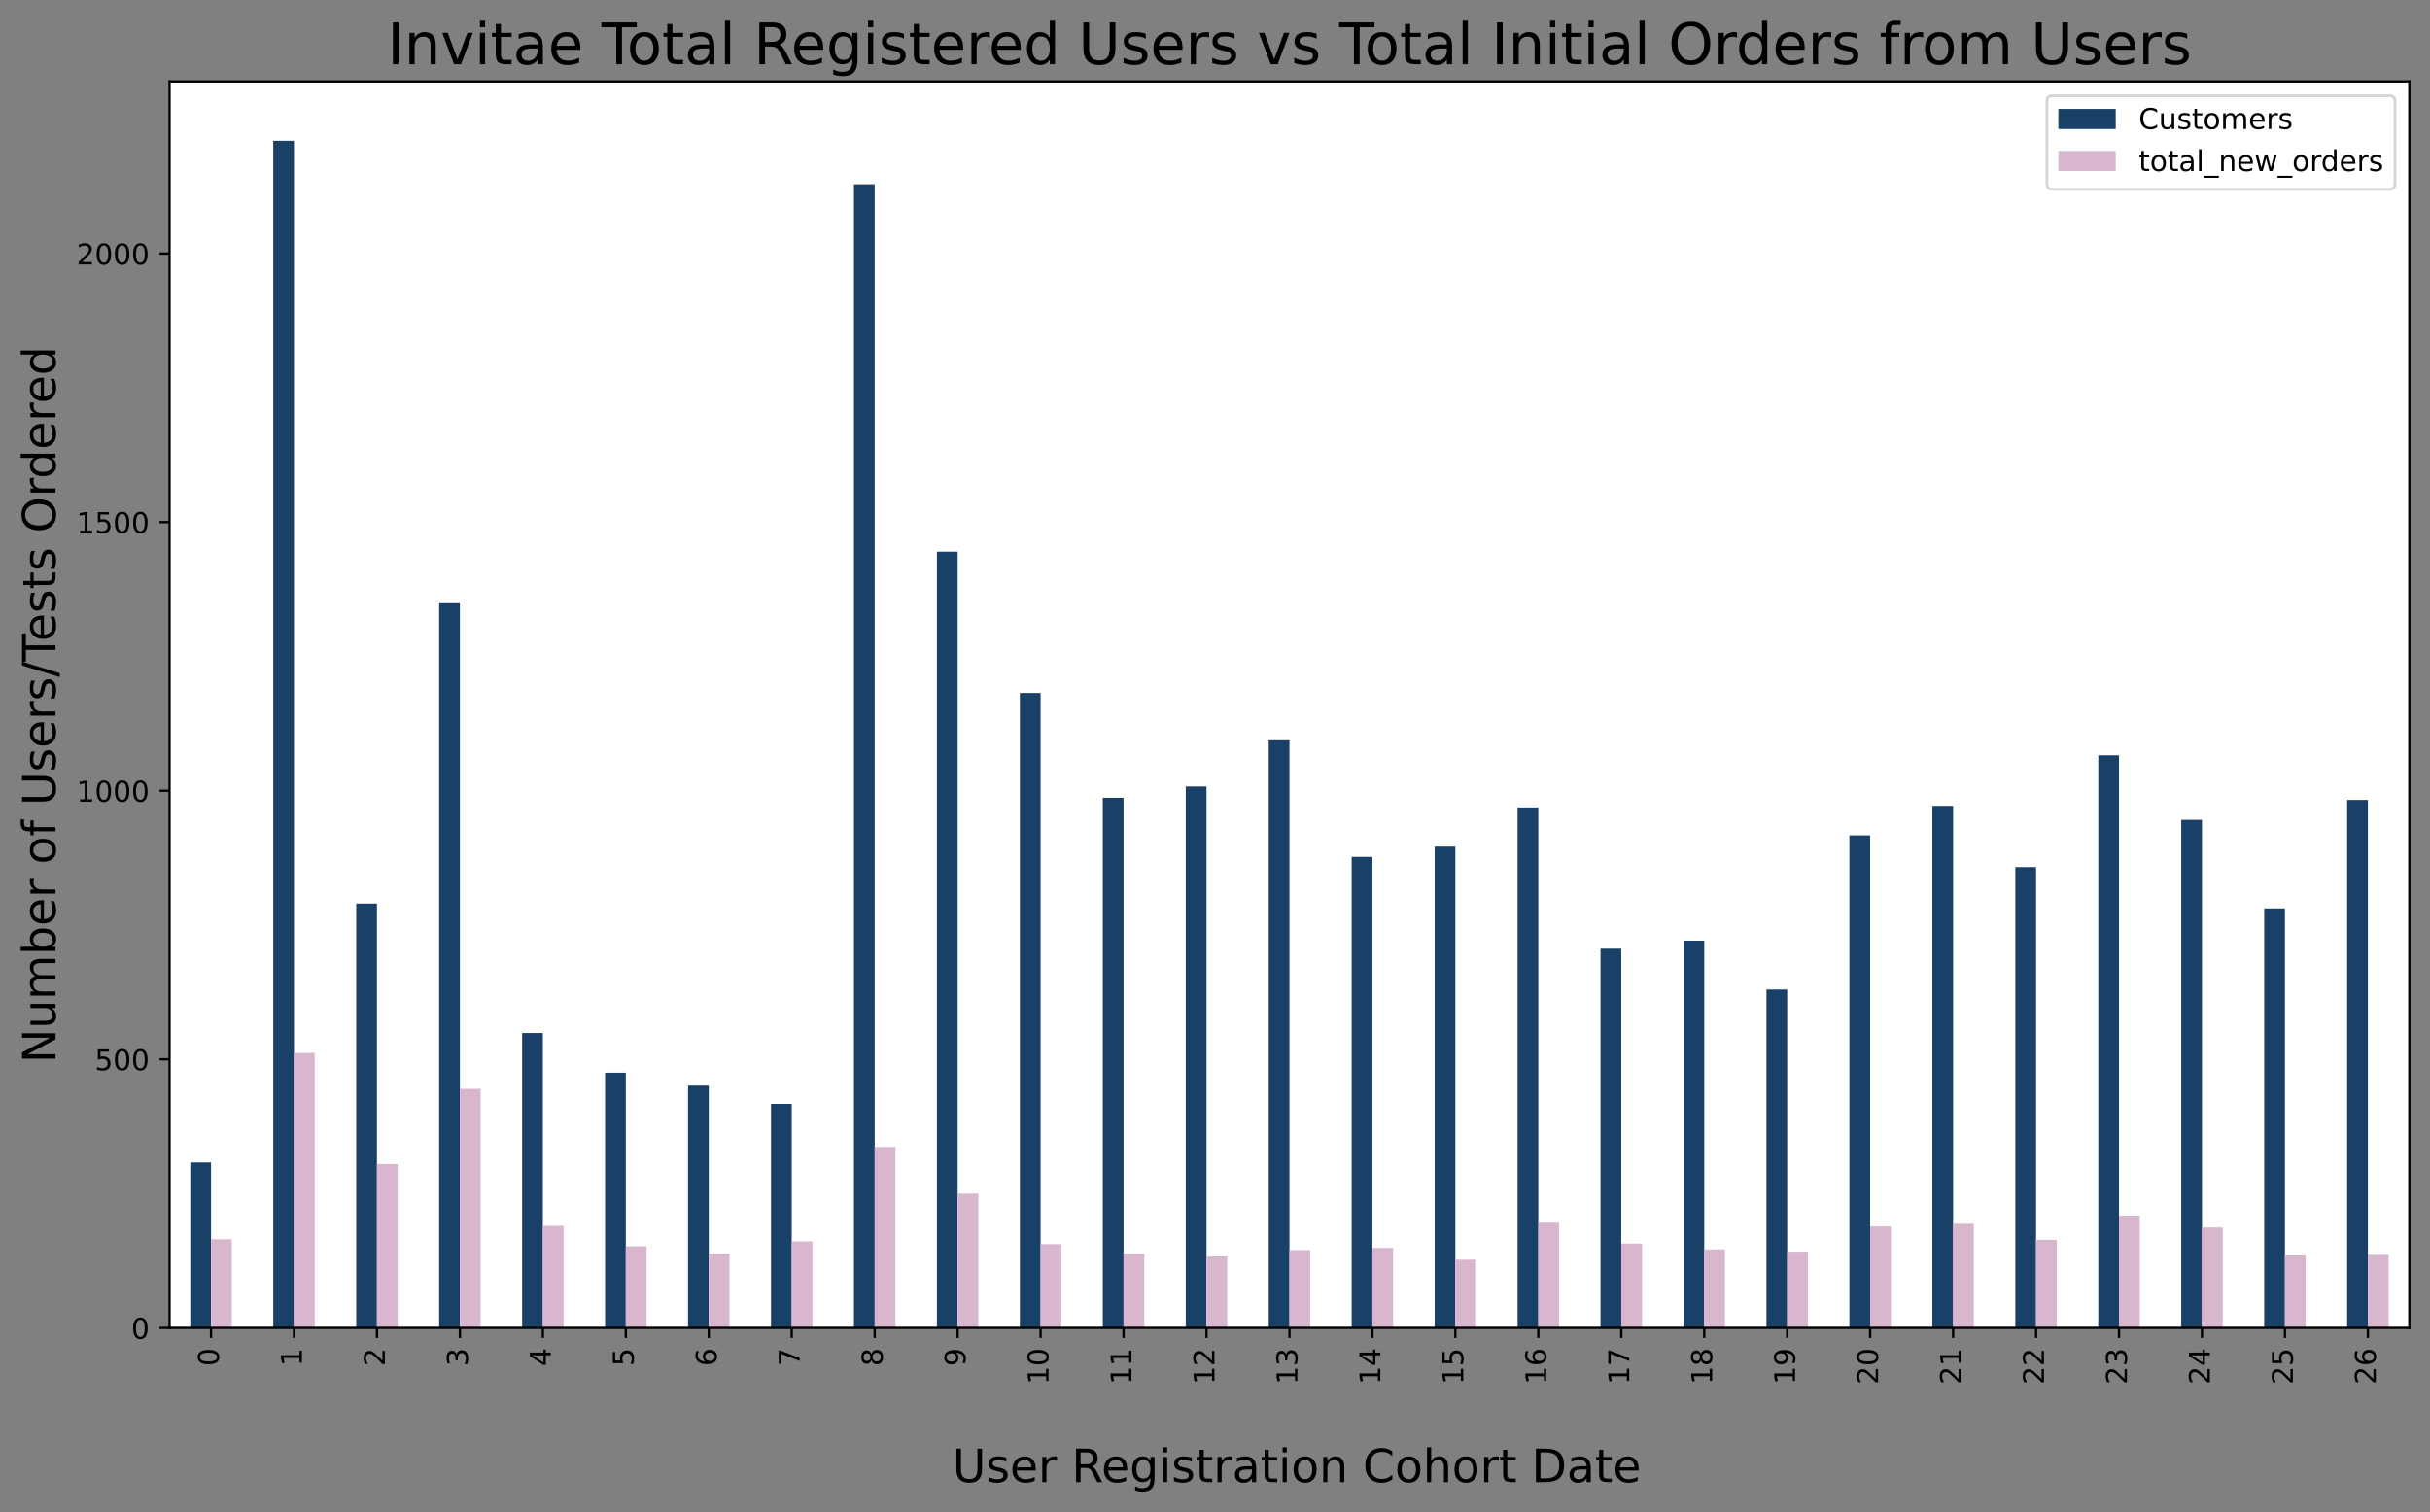 <?xml version="1.0" encoding="utf-8" standalone="no"?>
<!DOCTYPE svg PUBLIC "-//W3C//DTD SVG 1.1//EN"
  "http://www.w3.org/Graphics/SVG/1.1/DTD/svg11.dtd">
<!-- Created with matplotlib (https://matplotlib.org/) -->
<svg height="527.603pt" version="1.1" viewBox="0 0 847.535 527.603" width="847.535pt" xmlns="http://www.w3.org/2000/svg" xmlns:xlink="http://www.w3.org/1999/xlink">
 <rect x="0" y="0" width="847.535" height="527.603" fill="#808080" stroke="none"/>
 <defs>
  <style type="text/css">*{stroke-linecap:butt;stroke-linejoin:round;}</style>
 </defs>
 <g id="figure_1">
  <g id="patch_1">
   <path d="M 0 527.603 
L 847.535 527.603 
L 847.535 0 
L 0 0 
z
" style="fill:none;"/>
  </g>
  <g id="axes_1">
   <g id="patch_2">
    <path d="M 59.135 463.277 
L 840.335 463.277 
L 840.335 28.397 
L 59.135 28.397 
z
" style="fill:#ffffff;"/>
   </g>
   <g id="patch_3">
    <path clip-path="url(#pa18b8199f0)" d="M 66.368 463.277 
L 73.602 463.277 
L 73.602 405.555 
L 66.368 405.555 
z
" style="fill:#194066;"/>
   </g>
   <g id="patch_4">
    <path clip-path="url(#pa18b8199f0)" d="M 95.302 463.277 
L 102.535 463.277 
L 102.535 49.105 
L 95.302 49.105 
z
" style="fill:#194066;"/>
   </g>
   <g id="patch_5">
    <path clip-path="url(#pa18b8199f0)" d="M 124.235 463.277 
L 131.468 463.277 
L 131.468 315.225 
L 124.235 315.225 
z
" style="fill:#194066;"/>
   </g>
   <g id="patch_6">
    <path clip-path="url(#pa18b8199f0)" d="M 153.168 463.277 
L 160.402 463.277 
L 160.402 210.464 
L 153.168 210.464 
z
" style="fill:#194066;"/>
   </g>
   <g id="patch_7">
    <path clip-path="url(#pa18b8199f0)" d="M 182.102 463.277 
L 189.335 463.277 
L 189.335 360.39 
L 182.102 360.39 
z
" style="fill:#194066;"/>
   </g>
   <g id="patch_8">
    <path clip-path="url(#pa18b8199f0)" d="M 211.035 463.277 
L 218.268 463.277 
L 218.268 374.258 
L 211.035 374.258 
z
" style="fill:#194066;"/>
   </g>
   <g id="patch_9">
    <path clip-path="url(#pa18b8199f0)" d="M 239.968 463.277 
L 247.202 463.277 
L 247.202 378.756 
L 239.968 378.756 
z
" style="fill:#194066;"/>
   </g>
   <g id="patch_10">
    <path clip-path="url(#pa18b8199f0)" d="M 268.902 463.277 
L 276.135 463.277 
L 276.135 385.128 
L 268.902 385.128 
z
" style="fill:#194066;"/>
   </g>
   <g id="patch_11">
    <path clip-path="url(#pa18b8199f0)" d="M 297.835 463.277 
L 305.068 463.277 
L 305.068 64.285 
L 297.835 64.285 
z
" style="fill:#194066;"/>
   </g>
   <g id="patch_12">
    <path clip-path="url(#pa18b8199f0)" d="M 326.768 463.277 
L 334.002 463.277 
L 334.002 192.472 
L 326.768 192.472 
z
" style="fill:#194066;"/>
   </g>
   <g id="patch_13">
    <path clip-path="url(#pa18b8199f0)" d="M 355.702 463.277 
L 362.935 463.277 
L 362.935 241.761 
L 355.702 241.761 
z
" style="fill:#194066;"/>
   </g>
   <g id="patch_14">
    <path clip-path="url(#pa18b8199f0)" d="M 384.635 463.277 
L 391.868 463.277 
L 391.868 278.305 
L 384.635 278.305 
z
" style="fill:#194066;"/>
   </g>
   <g id="patch_15">
    <path clip-path="url(#pa18b8199f0)" d="M 413.568 463.277 
L 420.802 463.277 
L 420.802 274.37 
L 413.568 274.37 
z
" style="fill:#194066;"/>
   </g>
   <g id="patch_16">
    <path clip-path="url(#pa18b8199f0)" d="M 442.502 463.277 
L 449.735 463.277 
L 449.735 258.253 
L 442.502 258.253 
z
" style="fill:#194066;"/>
   </g>
   <g id="patch_17">
    <path clip-path="url(#pa18b8199f0)" d="M 471.435 463.277 
L 478.668 463.277 
L 478.668 298.92 
L 471.435 298.92 
z
" style="fill:#194066;"/>
   </g>
   <g id="patch_18">
    <path clip-path="url(#pa18b8199f0)" d="M 500.368 463.277 
L 507.602 463.277 
L 507.602 295.359 
L 500.368 295.359 
z
" style="fill:#194066;"/>
   </g>
   <g id="patch_19">
    <path clip-path="url(#pa18b8199f0)" d="M 529.302 463.277 
L 536.535 463.277 
L 536.535 281.679 
L 529.302 281.679 
z
" style="fill:#194066;"/>
   </g>
   <g id="patch_20">
    <path clip-path="url(#pa18b8199f0)" d="M 558.235 463.277 
L 565.468 463.277 
L 565.468 330.967 
L 558.235 330.967 
z
" style="fill:#194066;"/>
   </g>
   <g id="patch_21">
    <path clip-path="url(#pa18b8199f0)" d="M 587.168 463.277 
L 594.402 463.277 
L 594.402 328.156 
L 587.168 328.156 
z
" style="fill:#194066;"/>
   </g>
   <g id="patch_22">
    <path clip-path="url(#pa18b8199f0)" d="M 616.102 463.277 
L 623.335 463.277 
L 623.335 345.21 
L 616.102 345.21 
z
" style="fill:#194066;"/>
   </g>
   <g id="patch_23">
    <path clip-path="url(#pa18b8199f0)" d="M 645.035 463.277 
L 652.268 463.277 
L 652.268 291.424 
L 645.035 291.424 
z
" style="fill:#194066;"/>
   </g>
   <g id="patch_24">
    <path clip-path="url(#pa18b8199f0)" d="M 673.968 463.277 
L 681.202 463.277 
L 681.202 281.116 
L 673.968 281.116 
z
" style="fill:#194066;"/>
   </g>
   <g id="patch_25">
    <path clip-path="url(#pa18b8199f0)" d="M 702.902 463.277 
L 710.135 463.277 
L 710.135 302.481 
L 702.902 302.481 
z
" style="fill:#194066;"/>
   </g>
   <g id="patch_26">
    <path clip-path="url(#pa18b8199f0)" d="M 731.835 463.277 
L 739.068 463.277 
L 739.068 263.5 
L 731.835 263.5 
z
" style="fill:#194066;"/>
   </g>
   <g id="patch_27">
    <path clip-path="url(#pa18b8199f0)" d="M 760.768 463.277 
L 768.002 463.277 
L 768.002 285.989 
L 760.768 285.989 
z
" style="fill:#194066;"/>
   </g>
   <g id="patch_28">
    <path clip-path="url(#pa18b8199f0)" d="M 789.702 463.277 
L 796.935 463.277 
L 796.935 316.911 
L 789.702 316.911 
z
" style="fill:#194066;"/>
   </g>
   <g id="patch_29">
    <path clip-path="url(#pa18b8199f0)" d="M 818.635 463.277 
L 825.868 463.277 
L 825.868 279.055 
L 818.635 279.055 
z
" style="fill:#194066;"/>
   </g>
   <g id="patch_30">
    <path clip-path="url(#pa18b8199f0)" d="M 73.602 463.277 
L 80.835 463.277 
L 80.835 432.355 
L 73.602 432.355 
z
" style="fill:#d8b7ce;"/>
   </g>
   <g id="patch_31">
    <path clip-path="url(#pa18b8199f0)" d="M 102.535 463.277 
L 109.768 463.277 
L 109.768 367.324 
L 102.535 367.324 
z
" style="fill:#d8b7ce;"/>
   </g>
   <g id="patch_32">
    <path clip-path="url(#pa18b8199f0)" d="M 131.468 463.277 
L 138.702 463.277 
L 138.702 406.117 
L 131.468 406.117 
z
" style="fill:#d8b7ce;"/>
   </g>
   <g id="patch_33">
    <path clip-path="url(#pa18b8199f0)" d="M 160.402 463.277 
L 167.635 463.277 
L 167.635 379.88 
L 160.402 379.88 
z
" style="fill:#d8b7ce;"/>
   </g>
   <g id="patch_34">
    <path clip-path="url(#pa18b8199f0)" d="M 189.335 463.277 
L 196.568 463.277 
L 196.568 427.669 
L 189.335 427.669 
z
" style="fill:#d8b7ce;"/>
   </g>
   <g id="patch_35">
    <path clip-path="url(#pa18b8199f0)" d="M 218.268 463.277 
L 225.502 463.277 
L 225.502 434.791 
L 218.268 434.791 
z
" style="fill:#d8b7ce;"/>
   </g>
   <g id="patch_36">
    <path clip-path="url(#pa18b8199f0)" d="M 247.202 463.277 
L 254.435 463.277 
L 254.435 437.415 
L 247.202 437.415 
z
" style="fill:#d8b7ce;"/>
   </g>
   <g id="patch_37">
    <path clip-path="url(#pa18b8199f0)" d="M 276.135 463.277 
L 283.368 463.277 
L 283.368 433.104 
L 276.135 433.104 
z
" style="fill:#d8b7ce;"/>
   </g>
   <g id="patch_38">
    <path clip-path="url(#pa18b8199f0)" d="M 305.068 463.277 
L 312.302 463.277 
L 312.302 400.12 
L 305.068 400.12 
z
" style="fill:#d8b7ce;"/>
   </g>
   <g id="patch_39">
    <path clip-path="url(#pa18b8199f0)" d="M 334.002 463.277 
L 341.235 463.277 
L 341.235 416.425 
L 334.002 416.425 
z
" style="fill:#d8b7ce;"/>
   </g>
   <g id="patch_40">
    <path clip-path="url(#pa18b8199f0)" d="M 362.935 463.277 
L 370.168 463.277 
L 370.168 434.041 
L 362.935 434.041 
z
" style="fill:#d8b7ce;"/>
   </g>
   <g id="patch_41">
    <path clip-path="url(#pa18b8199f0)" d="M 391.868 463.277 
L 399.102 463.277 
L 399.102 437.415 
L 391.868 437.415 
z
" style="fill:#d8b7ce;"/>
   </g>
   <g id="patch_42">
    <path clip-path="url(#pa18b8199f0)" d="M 420.802 463.277 
L 428.035 463.277 
L 428.035 438.352 
L 420.802 438.352 
z
" style="fill:#d8b7ce;"/>
   </g>
   <g id="patch_43">
    <path clip-path="url(#pa18b8199f0)" d="M 449.735 463.277 
L 456.968 463.277 
L 456.968 436.103 
L 449.735 436.103 
z
" style="fill:#d8b7ce;"/>
   </g>
   <g id="patch_44">
    <path clip-path="url(#pa18b8199f0)" d="M 478.668 463.277 
L 485.902 463.277 
L 485.902 435.353 
L 478.668 435.353 
z
" style="fill:#d8b7ce;"/>
   </g>
   <g id="patch_45">
    <path clip-path="url(#pa18b8199f0)" d="M 507.602 463.277 
L 514.835 463.277 
L 514.835 439.476 
L 507.602 439.476 
z
" style="fill:#d8b7ce;"/>
   </g>
   <g id="patch_46">
    <path clip-path="url(#pa18b8199f0)" d="M 536.535 463.277 
L 543.768 463.277 
L 543.768 426.545 
L 536.535 426.545 
z
" style="fill:#d8b7ce;"/>
   </g>
   <g id="patch_47">
    <path clip-path="url(#pa18b8199f0)" d="M 565.468 463.277 
L 572.702 463.277 
L 572.702 433.854 
L 565.468 433.854 
z
" style="fill:#d8b7ce;"/>
   </g>
   <g id="patch_48">
    <path clip-path="url(#pa18b8199f0)" d="M 594.402 463.277 
L 601.635 463.277 
L 601.635 435.915 
L 594.402 435.915 
z
" style="fill:#d8b7ce;"/>
   </g>
   <g id="patch_49">
    <path clip-path="url(#pa18b8199f0)" d="M 623.335 463.277 
L 630.568 463.277 
L 630.568 436.665 
L 623.335 436.665 
z
" style="fill:#d8b7ce;"/>
   </g>
   <g id="patch_50">
    <path clip-path="url(#pa18b8199f0)" d="M 652.268 463.277 
L 659.502 463.277 
L 659.502 427.857 
L 652.268 427.857 
z
" style="fill:#d8b7ce;"/>
   </g>
   <g id="patch_51">
    <path clip-path="url(#pa18b8199f0)" d="M 681.202 463.277 
L 688.435 463.277 
L 688.435 426.92 
L 681.202 426.92 
z
" style="fill:#d8b7ce;"/>
   </g>
   <g id="patch_52">
    <path clip-path="url(#pa18b8199f0)" d="M 710.135 463.277 
L 717.368 463.277 
L 717.368 432.542 
L 710.135 432.542 
z
" style="fill:#d8b7ce;"/>
   </g>
   <g id="patch_53">
    <path clip-path="url(#pa18b8199f0)" d="M 739.068 463.277 
L 746.302 463.277 
L 746.302 424.109 
L 739.068 424.109 
z
" style="fill:#d8b7ce;"/>
   </g>
   <g id="patch_54">
    <path clip-path="url(#pa18b8199f0)" d="M 768.002 463.277 
L 775.235 463.277 
L 775.235 428.232 
L 768.002 428.232 
z
" style="fill:#d8b7ce;"/>
   </g>
   <g id="patch_55">
    <path clip-path="url(#pa18b8199f0)" d="M 796.935 463.277 
L 804.168 463.277 
L 804.168 437.977 
L 796.935 437.977 
z
" style="fill:#d8b7ce;"/>
   </g>
   <g id="patch_56">
    <path clip-path="url(#pa18b8199f0)" d="M 825.868 463.277 
L 833.102 463.277 
L 833.102 437.789 
L 825.868 437.789 
z
" style="fill:#d8b7ce;"/>
   </g>
   <g id="matplotlib.axis_1">
    <g id="xtick_1">
     <g id="line2d_1">
      <defs>
       <path d="M 0 0 
L 0 3.5 
" id="m80ea7469f7" style="stroke:#000000;stroke-width:0.8;"/>
      </defs>
      <g>
       <use style="stroke:#000000;stroke-width:0.8;" x="73.602" xlink:href="#m80ea7469f7" y="463.277"/>
      </g>
     </g>
     <g id="text_1">
      <!-- 0 -->
      <g transform="translate(76.361 476.639)rotate(-90)scale(0.1 -0.1)">
       <defs>
        <path d="M 31.781 66.406 
Q 24.172 66.406 20.328 58.906 
Q 16.5 51.422 16.5 36.375 
Q 16.5 21.391 20.328 13.891 
Q 24.172 6.391 31.781 6.391 
Q 39.453 6.391 43.281 13.891 
Q 47.125 21.391 47.125 36.375 
Q 47.125 51.422 43.281 58.906 
Q 39.453 66.406 31.781 66.406 
z
M 31.781 74.219 
Q 44.047 74.219 50.516 64.516 
Q 56.984 54.828 56.984 36.375 
Q 56.984 17.969 50.516 8.266 
Q 44.047 -1.422 31.781 -1.422 
Q 19.531 -1.422 13.062 8.266 
Q 6.594 17.969 6.594 36.375 
Q 6.594 54.828 13.062 64.516 
Q 19.531 74.219 31.781 74.219 
z
" id="DejaVuSans-48"/>
       </defs>
       <use xlink:href="#DejaVuSans-48"/>
      </g>
     </g>
    </g>
    <g id="xtick_2">
     <g id="line2d_2">
      <g>
       <use style="stroke:#000000;stroke-width:0.8;" x="102.535" xlink:href="#m80ea7469f7" y="463.277"/>
      </g>
     </g>
     <g id="text_2">
      <!-- 1 -->
      <g transform="translate(105.294 476.639)rotate(-90)scale(0.1 -0.1)">
       <defs>
        <path d="M 12.406 8.297 
L 28.516 8.297 
L 28.516 63.922 
L 10.984 60.406 
L 10.984 69.391 
L 28.422 72.906 
L 38.281 72.906 
L 38.281 8.297 
L 54.391 8.297 
L 54.391 0 
L 12.406 0 
z
" id="DejaVuSans-49"/>
       </defs>
       <use xlink:href="#DejaVuSans-49"/>
      </g>
     </g>
    </g>
    <g id="xtick_3">
     <g id="line2d_3">
      <g>
       <use style="stroke:#000000;stroke-width:0.8;" x="131.468" xlink:href="#m80ea7469f7" y="463.277"/>
      </g>
     </g>
     <g id="text_3">
      <!-- 2 -->
      <g transform="translate(134.228 476.639)rotate(-90)scale(0.1 -0.1)">
       <defs>
        <path d="M 19.188 8.297 
L 53.609 8.297 
L 53.609 0 
L 7.328 0 
L 7.328 8.297 
Q 12.938 14.109 22.625 23.891 
Q 32.328 33.688 34.812 36.531 
Q 39.547 41.844 41.422 45.531 
Q 43.312 49.219 43.312 52.781 
Q 43.312 58.594 39.234 62.25 
Q 35.156 65.922 28.609 65.922 
Q 23.969 65.922 18.812 64.312 
Q 13.672 62.703 7.812 59.422 
L 7.812 69.391 
Q 13.766 71.781 18.938 73 
Q 24.125 74.219 28.422 74.219 
Q 39.75 74.219 46.484 68.547 
Q 53.219 62.891 53.219 53.422 
Q 53.219 48.922 51.531 44.891 
Q 49.859 40.875 45.406 35.406 
Q 44.188 33.984 37.641 27.219 
Q 31.109 20.453 19.188 8.297 
z
" id="DejaVuSans-50"/>
       </defs>
       <use xlink:href="#DejaVuSans-50"/>
      </g>
     </g>
    </g>
    <g id="xtick_4">
     <g id="line2d_4">
      <g>
       <use style="stroke:#000000;stroke-width:0.8;" x="160.402" xlink:href="#m80ea7469f7" y="463.277"/>
      </g>
     </g>
     <g id="text_4">
      <!-- 3 -->
      <g transform="translate(163.161 476.639)rotate(-90)scale(0.1 -0.1)">
       <defs>
        <path d="M 40.578 39.312 
Q 47.656 37.797 51.625 33 
Q 55.609 28.219 55.609 21.188 
Q 55.609 10.406 48.188 4.484 
Q 40.766 -1.422 27.094 -1.422 
Q 22.516 -1.422 17.656 -0.516 
Q 12.797 0.391 7.625 2.203 
L 7.625 11.719 
Q 11.719 9.328 16.594 8.109 
Q 21.484 6.891 26.812 6.891 
Q 36.078 6.891 40.938 10.547 
Q 45.797 14.203 45.797 21.188 
Q 45.797 27.641 41.281 31.266 
Q 36.766 34.906 28.719 34.906 
L 20.219 34.906 
L 20.219 43.016 
L 29.109 43.016 
Q 36.375 43.016 40.234 45.922 
Q 44.094 48.828 44.094 54.297 
Q 44.094 59.906 40.109 62.906 
Q 36.141 65.922 28.719 65.922 
Q 24.656 65.922 20.016 65.031 
Q 15.375 64.156 9.812 62.312 
L 9.812 71.094 
Q 15.438 72.656 20.344 73.438 
Q 25.25 74.219 29.594 74.219 
Q 40.828 74.219 47.359 69.109 
Q 53.906 64.016 53.906 55.328 
Q 53.906 49.266 50.438 45.094 
Q 46.969 40.922 40.578 39.312 
z
" id="DejaVuSans-51"/>
       </defs>
       <use xlink:href="#DejaVuSans-51"/>
      </g>
     </g>
    </g>
    <g id="xtick_5">
     <g id="line2d_5">
      <g>
       <use style="stroke:#000000;stroke-width:0.8;" x="189.335" xlink:href="#m80ea7469f7" y="463.277"/>
      </g>
     </g>
     <g id="text_5">
      <!-- 4 -->
      <g transform="translate(192.094 476.639)rotate(-90)scale(0.1 -0.1)">
       <defs>
        <path d="M 37.797 64.312 
L 12.891 25.391 
L 37.797 25.391 
z
M 35.203 72.906 
L 47.609 72.906 
L 47.609 25.391 
L 58.016 25.391 
L 58.016 17.188 
L 47.609 17.188 
L 47.609 0 
L 37.797 0 
L 37.797 17.188 
L 4.891 17.188 
L 4.891 26.703 
z
" id="DejaVuSans-52"/>
       </defs>
       <use xlink:href="#DejaVuSans-52"/>
      </g>
     </g>
    </g>
    <g id="xtick_6">
     <g id="line2d_6">
      <g>
       <use style="stroke:#000000;stroke-width:0.8;" x="218.268" xlink:href="#m80ea7469f7" y="463.277"/>
      </g>
     </g>
     <g id="text_6">
      <!-- 5 -->
      <g transform="translate(221.028 476.639)rotate(-90)scale(0.1 -0.1)">
       <defs>
        <path d="M 10.797 72.906 
L 49.516 72.906 
L 49.516 64.594 
L 19.828 64.594 
L 19.828 46.734 
Q 21.969 47.469 24.109 47.828 
Q 26.266 48.188 28.422 48.188 
Q 40.625 48.188 47.75 41.5 
Q 54.891 34.812 54.891 23.391 
Q 54.891 11.625 47.562 5.094 
Q 40.234 -1.422 26.906 -1.422 
Q 22.312 -1.422 17.547 -0.641 
Q 12.797 0.141 7.719 1.703 
L 7.719 11.625 
Q 12.109 9.234 16.797 8.062 
Q 21.484 6.891 26.703 6.891 
Q 35.156 6.891 40.078 11.328 
Q 45.016 15.766 45.016 23.391 
Q 45.016 31 40.078 35.438 
Q 35.156 39.891 26.703 39.891 
Q 22.75 39.891 18.812 39.016 
Q 14.891 38.141 10.797 36.281 
z
" id="DejaVuSans-53"/>
       </defs>
       <use xlink:href="#DejaVuSans-53"/>
      </g>
     </g>
    </g>
    <g id="xtick_7">
     <g id="line2d_7">
      <g>
       <use style="stroke:#000000;stroke-width:0.8;" x="247.202" xlink:href="#m80ea7469f7" y="463.277"/>
      </g>
     </g>
     <g id="text_7">
      <!-- 6 -->
      <g transform="translate(249.961 476.639)rotate(-90)scale(0.1 -0.1)">
       <defs>
        <path d="M 33.016 40.375 
Q 26.375 40.375 22.484 35.828 
Q 18.609 31.297 18.609 23.391 
Q 18.609 15.531 22.484 10.953 
Q 26.375 6.391 33.016 6.391 
Q 39.656 6.391 43.531 10.953 
Q 47.406 15.531 47.406 23.391 
Q 47.406 31.297 43.531 35.828 
Q 39.656 40.375 33.016 40.375 
z
M 52.594 71.297 
L 52.594 62.312 
Q 48.875 64.062 45.094 64.984 
Q 41.312 65.922 37.594 65.922 
Q 27.828 65.922 22.672 59.328 
Q 17.531 52.734 16.797 39.406 
Q 19.672 43.656 24.016 45.922 
Q 28.375 48.188 33.594 48.188 
Q 44.578 48.188 50.953 41.516 
Q 57.328 34.859 57.328 23.391 
Q 57.328 12.156 50.688 5.359 
Q 44.047 -1.422 33.016 -1.422 
Q 20.359 -1.422 13.672 8.266 
Q 6.984 17.969 6.984 36.375 
Q 6.984 53.656 15.188 63.938 
Q 23.391 74.219 37.203 74.219 
Q 40.922 74.219 44.703 73.484 
Q 48.484 72.75 52.594 71.297 
z
" id="DejaVuSans-54"/>
       </defs>
       <use xlink:href="#DejaVuSans-54"/>
      </g>
     </g>
    </g>
    <g id="xtick_8">
     <g id="line2d_8">
      <g>
       <use style="stroke:#000000;stroke-width:0.8;" x="276.135" xlink:href="#m80ea7469f7" y="463.277"/>
      </g>
     </g>
     <g id="text_8">
      <!-- 7 -->
      <g transform="translate(278.894 476.639)rotate(-90)scale(0.1 -0.1)">
       <defs>
        <path d="M 8.203 72.906 
L 55.078 72.906 
L 55.078 68.703 
L 28.609 0 
L 18.312 0 
L 43.219 64.594 
L 8.203 64.594 
z
" id="DejaVuSans-55"/>
       </defs>
       <use xlink:href="#DejaVuSans-55"/>
      </g>
     </g>
    </g>
    <g id="xtick_9">
     <g id="line2d_9">
      <g>
       <use style="stroke:#000000;stroke-width:0.8;" x="305.068" xlink:href="#m80ea7469f7" y="463.277"/>
      </g>
     </g>
     <g id="text_9">
      <!-- 8 -->
      <g transform="translate(307.828 476.639)rotate(-90)scale(0.1 -0.1)">
       <defs>
        <path d="M 31.781 34.625 
Q 24.75 34.625 20.719 30.859 
Q 16.703 27.094 16.703 20.516 
Q 16.703 13.922 20.719 10.156 
Q 24.75 6.391 31.781 6.391 
Q 38.812 6.391 42.859 10.172 
Q 46.922 13.969 46.922 20.516 
Q 46.922 27.094 42.891 30.859 
Q 38.875 34.625 31.781 34.625 
z
M 21.922 38.812 
Q 15.578 40.375 12.031 44.719 
Q 8.5 49.078 8.5 55.328 
Q 8.5 64.062 14.719 69.141 
Q 20.953 74.219 31.781 74.219 
Q 42.672 74.219 48.875 69.141 
Q 55.078 64.062 55.078 55.328 
Q 55.078 49.078 51.531 44.719 
Q 48 40.375 41.703 38.812 
Q 48.828 37.156 52.797 32.312 
Q 56.781 27.484 56.781 20.516 
Q 56.781 9.906 50.312 4.234 
Q 43.844 -1.422 31.781 -1.422 
Q 19.734 -1.422 13.25 4.234 
Q 6.781 9.906 6.781 20.516 
Q 6.781 27.484 10.781 32.312 
Q 14.797 37.156 21.922 38.812 
z
M 18.312 54.391 
Q 18.312 48.734 21.844 45.562 
Q 25.391 42.391 31.781 42.391 
Q 38.141 42.391 41.719 45.562 
Q 45.312 48.734 45.312 54.391 
Q 45.312 60.062 41.719 63.234 
Q 38.141 66.406 31.781 66.406 
Q 25.391 66.406 21.844 63.234 
Q 18.312 60.062 18.312 54.391 
z
" id="DejaVuSans-56"/>
       </defs>
       <use xlink:href="#DejaVuSans-56"/>
      </g>
     </g>
    </g>
    <g id="xtick_10">
     <g id="line2d_10">
      <g>
       <use style="stroke:#000000;stroke-width:0.8;" x="334.002" xlink:href="#m80ea7469f7" y="463.277"/>
      </g>
     </g>
     <g id="text_10">
      <!-- 9 -->
      <g transform="translate(336.761 476.639)rotate(-90)scale(0.1 -0.1)">
       <defs>
        <path d="M 10.984 1.516 
L 10.984 10.5 
Q 14.703 8.734 18.5 7.812 
Q 22.312 6.891 25.984 6.891 
Q 35.75 6.891 40.891 13.453 
Q 46.047 20.016 46.781 33.406 
Q 43.953 29.203 39.594 26.953 
Q 35.25 24.703 29.984 24.703 
Q 19.047 24.703 12.672 31.312 
Q 6.297 37.938 6.297 49.422 
Q 6.297 60.641 12.938 67.422 
Q 19.578 74.219 30.609 74.219 
Q 43.266 74.219 49.922 64.516 
Q 56.594 54.828 56.594 36.375 
Q 56.594 19.141 48.406 8.859 
Q 40.234 -1.422 26.422 -1.422 
Q 22.703 -1.422 18.891 -0.688 
Q 15.094 0.047 10.984 1.516 
z
M 30.609 32.422 
Q 37.25 32.422 41.125 36.953 
Q 45.016 41.5 45.016 49.422 
Q 45.016 57.281 41.125 61.844 
Q 37.25 66.406 30.609 66.406 
Q 23.969 66.406 20.094 61.844 
Q 16.219 57.281 16.219 49.422 
Q 16.219 41.5 20.094 36.953 
Q 23.969 32.422 30.609 32.422 
z
" id="DejaVuSans-57"/>
       </defs>
       <use xlink:href="#DejaVuSans-57"/>
      </g>
     </g>
    </g>
    <g id="xtick_11">
     <g id="line2d_11">
      <g>
       <use style="stroke:#000000;stroke-width:0.8;" x="362.935" xlink:href="#m80ea7469f7" y="463.277"/>
      </g>
     </g>
     <g id="text_11">
      <!-- 10 -->
      <g transform="translate(365.694 483.002)rotate(-90)scale(0.1 -0.1)">
       <use xlink:href="#DejaVuSans-49"/>
       <use x="63.623" xlink:href="#DejaVuSans-48"/>
      </g>
     </g>
    </g>
    <g id="xtick_12">
     <g id="line2d_12">
      <g>
       <use style="stroke:#000000;stroke-width:0.8;" x="391.868" xlink:href="#m80ea7469f7" y="463.277"/>
      </g>
     </g>
     <g id="text_12">
      <!-- 11 -->
      <g transform="translate(394.628 483.002)rotate(-90)scale(0.1 -0.1)">
       <use xlink:href="#DejaVuSans-49"/>
       <use x="63.623" xlink:href="#DejaVuSans-49"/>
      </g>
     </g>
    </g>
    <g id="xtick_13">
     <g id="line2d_13">
      <g>
       <use style="stroke:#000000;stroke-width:0.8;" x="420.802" xlink:href="#m80ea7469f7" y="463.277"/>
      </g>
     </g>
     <g id="text_13">
      <!-- 12 -->
      <g transform="translate(423.561 483.002)rotate(-90)scale(0.1 -0.1)">
       <use xlink:href="#DejaVuSans-49"/>
       <use x="63.623" xlink:href="#DejaVuSans-50"/>
      </g>
     </g>
    </g>
    <g id="xtick_14">
     <g id="line2d_14">
      <g>
       <use style="stroke:#000000;stroke-width:0.8;" x="449.735" xlink:href="#m80ea7469f7" y="463.277"/>
      </g>
     </g>
     <g id="text_14">
      <!-- 13 -->
      <g transform="translate(452.494 483.002)rotate(-90)scale(0.1 -0.1)">
       <use xlink:href="#DejaVuSans-49"/>
       <use x="63.623" xlink:href="#DejaVuSans-51"/>
      </g>
     </g>
    </g>
    <g id="xtick_15">
     <g id="line2d_15">
      <g>
       <use style="stroke:#000000;stroke-width:0.8;" x="478.668" xlink:href="#m80ea7469f7" y="463.277"/>
      </g>
     </g>
     <g id="text_15">
      <!-- 14 -->
      <g transform="translate(481.428 483.002)rotate(-90)scale(0.1 -0.1)">
       <use xlink:href="#DejaVuSans-49"/>
       <use x="63.623" xlink:href="#DejaVuSans-52"/>
      </g>
     </g>
    </g>
    <g id="xtick_16">
     <g id="line2d_16">
      <g>
       <use style="stroke:#000000;stroke-width:0.8;" x="507.602" xlink:href="#m80ea7469f7" y="463.277"/>
      </g>
     </g>
     <g id="text_16">
      <!-- 15 -->
      <g transform="translate(510.361 483.002)rotate(-90)scale(0.1 -0.1)">
       <use xlink:href="#DejaVuSans-49"/>
       <use x="63.623" xlink:href="#DejaVuSans-53"/>
      </g>
     </g>
    </g>
    <g id="xtick_17">
     <g id="line2d_17">
      <g>
       <use style="stroke:#000000;stroke-width:0.8;" x="536.535" xlink:href="#m80ea7469f7" y="463.277"/>
      </g>
     </g>
     <g id="text_17">
      <!-- 16 -->
      <g transform="translate(539.294 483.002)rotate(-90)scale(0.1 -0.1)">
       <use xlink:href="#DejaVuSans-49"/>
       <use x="63.623" xlink:href="#DejaVuSans-54"/>
      </g>
     </g>
    </g>
    <g id="xtick_18">
     <g id="line2d_18">
      <g>
       <use style="stroke:#000000;stroke-width:0.8;" x="565.468" xlink:href="#m80ea7469f7" y="463.277"/>
      </g>
     </g>
     <g id="text_18">
      <!-- 17 -->
      <g transform="translate(568.228 483.002)rotate(-90)scale(0.1 -0.1)">
       <use xlink:href="#DejaVuSans-49"/>
       <use x="63.623" xlink:href="#DejaVuSans-55"/>
      </g>
     </g>
    </g>
    <g id="xtick_19">
     <g id="line2d_19">
      <g>
       <use style="stroke:#000000;stroke-width:0.8;" x="594.402" xlink:href="#m80ea7469f7" y="463.277"/>
      </g>
     </g>
     <g id="text_19">
      <!-- 18 -->
      <g transform="translate(597.161 483.002)rotate(-90)scale(0.1 -0.1)">
       <use xlink:href="#DejaVuSans-49"/>
       <use x="63.623" xlink:href="#DejaVuSans-56"/>
      </g>
     </g>
    </g>
    <g id="xtick_20">
     <g id="line2d_20">
      <g>
       <use style="stroke:#000000;stroke-width:0.8;" x="623.335" xlink:href="#m80ea7469f7" y="463.277"/>
      </g>
     </g>
     <g id="text_20">
      <!-- 19 -->
      <g transform="translate(626.094 483.002)rotate(-90)scale(0.1 -0.1)">
       <use xlink:href="#DejaVuSans-49"/>
       <use x="63.623" xlink:href="#DejaVuSans-57"/>
      </g>
     </g>
    </g>
    <g id="xtick_21">
     <g id="line2d_21">
      <g>
       <use style="stroke:#000000;stroke-width:0.8;" x="652.268" xlink:href="#m80ea7469f7" y="463.277"/>
      </g>
     </g>
     <g id="text_21">
      <!-- 20 -->
      <g transform="translate(655.028 483.002)rotate(-90)scale(0.1 -0.1)">
       <use xlink:href="#DejaVuSans-50"/>
       <use x="63.623" xlink:href="#DejaVuSans-48"/>
      </g>
     </g>
    </g>
    <g id="xtick_22">
     <g id="line2d_22">
      <g>
       <use style="stroke:#000000;stroke-width:0.8;" x="681.202" xlink:href="#m80ea7469f7" y="463.277"/>
      </g>
     </g>
     <g id="text_22">
      <!-- 21 -->
      <g transform="translate(683.961 483.002)rotate(-90)scale(0.1 -0.1)">
       <use xlink:href="#DejaVuSans-50"/>
       <use x="63.623" xlink:href="#DejaVuSans-49"/>
      </g>
     </g>
    </g>
    <g id="xtick_23">
     <g id="line2d_23">
      <g>
       <use style="stroke:#000000;stroke-width:0.8;" x="710.135" xlink:href="#m80ea7469f7" y="463.277"/>
      </g>
     </g>
     <g id="text_23">
      <!-- 22 -->
      <g transform="translate(712.894 483.002)rotate(-90)scale(0.1 -0.1)">
       <use xlink:href="#DejaVuSans-50"/>
       <use x="63.623" xlink:href="#DejaVuSans-50"/>
      </g>
     </g>
    </g>
    <g id="xtick_24">
     <g id="line2d_24">
      <g>
       <use style="stroke:#000000;stroke-width:0.8;" x="739.068" xlink:href="#m80ea7469f7" y="463.277"/>
      </g>
     </g>
     <g id="text_24">
      <!-- 23 -->
      <g transform="translate(741.828 483.002)rotate(-90)scale(0.1 -0.1)">
       <use xlink:href="#DejaVuSans-50"/>
       <use x="63.623" xlink:href="#DejaVuSans-51"/>
      </g>
     </g>
    </g>
    <g id="xtick_25">
     <g id="line2d_25">
      <g>
       <use style="stroke:#000000;stroke-width:0.8;" x="768.002" xlink:href="#m80ea7469f7" y="463.277"/>
      </g>
     </g>
     <g id="text_25">
      <!-- 24 -->
      <g transform="translate(770.761 483.002)rotate(-90)scale(0.1 -0.1)">
       <use xlink:href="#DejaVuSans-50"/>
       <use x="63.623" xlink:href="#DejaVuSans-52"/>
      </g>
     </g>
    </g>
    <g id="xtick_26">
     <g id="line2d_26">
      <g>
       <use style="stroke:#000000;stroke-width:0.8;" x="796.935" xlink:href="#m80ea7469f7" y="463.277"/>
      </g>
     </g>
     <g id="text_26">
      <!-- 25 -->
      <g transform="translate(799.694 483.002)rotate(-90)scale(0.1 -0.1)">
       <use xlink:href="#DejaVuSans-50"/>
       <use x="63.623" xlink:href="#DejaVuSans-53"/>
      </g>
     </g>
    </g>
    <g id="xtick_27">
     <g id="line2d_27">
      <g>
       <use style="stroke:#000000;stroke-width:0.8;" x="825.868" xlink:href="#m80ea7469f7" y="463.277"/>
      </g>
     </g>
     <g id="text_27">
      <!-- 26 -->
      <g transform="translate(828.628 483.002)rotate(-90)scale(0.1 -0.1)">
       <use xlink:href="#DejaVuSans-50"/>
       <use x="63.623" xlink:href="#DejaVuSans-54"/>
      </g>
     </g>
    </g>
    <g id="text_28">
     <!--  -->
     <g transform="translate(449.735 499.159)scale(0.16 -0.16)"/>
     <!--  User Registration Cohort Date -->
     <g transform="translate(327.098 517.076)scale(0.16 -0.16)">
      <defs>
       <path id="DejaVuSans-32"/>
       <path d="M 8.688 72.906 
L 18.609 72.906 
L 18.609 28.609 
Q 18.609 16.891 22.844 11.734 
Q 27.094 6.594 36.625 6.594 
Q 46.094 6.594 50.344 11.734 
Q 54.594 16.891 54.594 28.609 
L 54.594 72.906 
L 64.5 72.906 
L 64.5 27.391 
Q 64.5 13.141 57.438 5.859 
Q 50.391 -1.422 36.625 -1.422 
Q 22.797 -1.422 15.734 5.859 
Q 8.688 13.141 8.688 27.391 
z
" id="DejaVuSans-85"/>
       <path d="M 44.281 53.078 
L 44.281 44.578 
Q 40.484 46.531 36.375 47.5 
Q 32.281 48.484 27.875 48.484 
Q 21.188 48.484 17.844 46.438 
Q 14.5 44.391 14.5 40.281 
Q 14.5 37.156 16.891 35.375 
Q 19.281 33.594 26.516 31.984 
L 29.594 31.297 
Q 39.156 29.25 43.188 25.516 
Q 47.219 21.781 47.219 15.094 
Q 47.219 7.469 41.188 3.016 
Q 35.156 -1.422 24.609 -1.422 
Q 20.219 -1.422 15.453 -0.562 
Q 10.688 0.297 5.422 2 
L 5.422 11.281 
Q 10.406 8.688 15.234 7.391 
Q 20.062 6.109 24.812 6.109 
Q 31.156 6.109 34.562 8.281 
Q 37.984 10.453 37.984 14.406 
Q 37.984 18.062 35.516 20.016 
Q 33.062 21.969 24.703 23.781 
L 21.578 24.516 
Q 13.234 26.266 9.516 29.906 
Q 5.812 33.547 5.812 39.891 
Q 5.812 47.609 11.281 51.797 
Q 16.75 56 26.812 56 
Q 31.781 56 36.172 55.266 
Q 40.578 54.547 44.281 53.078 
z
" id="DejaVuSans-115"/>
       <path d="M 56.203 29.594 
L 56.203 25.203 
L 14.891 25.203 
Q 15.484 15.922 20.484 11.062 
Q 25.484 6.203 34.422 6.203 
Q 39.594 6.203 44.453 7.469 
Q 49.312 8.734 54.109 11.281 
L 54.109 2.781 
Q 49.266 0.734 44.188 -0.344 
Q 39.109 -1.422 33.891 -1.422 
Q 20.797 -1.422 13.156 6.188 
Q 5.516 13.812 5.516 26.812 
Q 5.516 40.234 12.766 48.109 
Q 20.016 56 32.328 56 
Q 43.359 56 49.781 48.891 
Q 56.203 41.797 56.203 29.594 
z
M 47.219 32.234 
Q 47.125 39.594 43.094 43.984 
Q 39.062 48.391 32.422 48.391 
Q 24.906 48.391 20.391 44.141 
Q 15.875 39.891 15.188 32.172 
z
" id="DejaVuSans-101"/>
       <path d="M 41.109 46.297 
Q 39.594 47.172 37.812 47.578 
Q 36.031 48 33.891 48 
Q 26.266 48 22.188 43.047 
Q 18.109 38.094 18.109 28.812 
L 18.109 0 
L 9.078 0 
L 9.078 54.688 
L 18.109 54.688 
L 18.109 46.188 
Q 20.953 51.172 25.484 53.578 
Q 30.031 56 36.531 56 
Q 37.453 56 38.578 55.875 
Q 39.703 55.766 41.062 55.516 
z
" id="DejaVuSans-114"/>
       <path d="M 44.391 34.188 
Q 47.562 33.109 50.562 29.594 
Q 53.562 26.078 56.594 19.922 
L 66.609 0 
L 56 0 
L 46.688 18.703 
Q 43.062 26.031 39.672 28.422 
Q 36.281 30.812 30.422 30.812 
L 19.672 30.812 
L 19.672 0 
L 9.812 0 
L 9.812 72.906 
L 32.078 72.906 
Q 44.578 72.906 50.734 67.672 
Q 56.891 62.453 56.891 51.906 
Q 56.891 45.016 53.688 40.469 
Q 50.484 35.938 44.391 34.188 
z
M 19.672 64.797 
L 19.672 38.922 
L 32.078 38.922 
Q 39.203 38.922 42.844 42.219 
Q 46.484 45.516 46.484 51.906 
Q 46.484 58.297 42.844 61.547 
Q 39.203 64.797 32.078 64.797 
z
" id="DejaVuSans-82"/>
       <path d="M 45.406 27.984 
Q 45.406 37.75 41.375 43.109 
Q 37.359 48.484 30.078 48.484 
Q 22.859 48.484 18.828 43.109 
Q 14.797 37.75 14.797 27.984 
Q 14.797 18.266 18.828 12.891 
Q 22.859 7.516 30.078 7.516 
Q 37.359 7.516 41.375 12.891 
Q 45.406 18.266 45.406 27.984 
z
M 54.391 6.781 
Q 54.391 -7.172 48.188 -13.984 
Q 42 -20.797 29.203 -20.797 
Q 24.469 -20.797 20.266 -20.094 
Q 16.062 -19.391 12.109 -17.922 
L 12.109 -9.188 
Q 16.062 -11.328 19.922 -12.344 
Q 23.781 -13.375 27.781 -13.375 
Q 36.625 -13.375 41.016 -8.766 
Q 45.406 -4.156 45.406 5.172 
L 45.406 9.625 
Q 42.625 4.781 38.281 2.391 
Q 33.938 0 27.875 0 
Q 17.828 0 11.672 7.656 
Q 5.516 15.328 5.516 27.984 
Q 5.516 40.672 11.672 48.328 
Q 17.828 56 27.875 56 
Q 33.938 56 38.281 53.609 
Q 42.625 51.219 45.406 46.391 
L 45.406 54.688 
L 54.391 54.688 
z
" id="DejaVuSans-103"/>
       <path d="M 9.422 54.688 
L 18.406 54.688 
L 18.406 0 
L 9.422 0 
z
M 9.422 75.984 
L 18.406 75.984 
L 18.406 64.594 
L 9.422 64.594 
z
" id="DejaVuSans-105"/>
       <path d="M 18.312 70.219 
L 18.312 54.688 
L 36.812 54.688 
L 36.812 47.703 
L 18.312 47.703 
L 18.312 18.016 
Q 18.312 11.328 20.141 9.422 
Q 21.969 7.516 27.594 7.516 
L 36.812 7.516 
L 36.812 0 
L 27.594 0 
Q 17.188 0 13.234 3.875 
Q 9.281 7.766 9.281 18.016 
L 9.281 47.703 
L 2.688 47.703 
L 2.688 54.688 
L 9.281 54.688 
L 9.281 70.219 
z
" id="DejaVuSans-116"/>
       <path d="M 34.281 27.484 
Q 23.391 27.484 19.188 25 
Q 14.984 22.516 14.984 16.5 
Q 14.984 11.719 18.141 8.906 
Q 21.297 6.109 26.703 6.109 
Q 34.188 6.109 38.703 11.406 
Q 43.219 16.703 43.219 25.484 
L 43.219 27.484 
z
M 52.203 31.203 
L 52.203 0 
L 43.219 0 
L 43.219 8.297 
Q 40.141 3.328 35.547 0.953 
Q 30.953 -1.422 24.312 -1.422 
Q 15.922 -1.422 10.953 3.297 
Q 6 8.016 6 15.922 
Q 6 25.141 12.172 29.828 
Q 18.359 34.516 30.609 34.516 
L 43.219 34.516 
L 43.219 35.406 
Q 43.219 41.609 39.141 45 
Q 35.062 48.391 27.688 48.391 
Q 23 48.391 18.547 47.266 
Q 14.109 46.141 10.016 43.891 
L 10.016 52.203 
Q 14.938 54.109 19.578 55.047 
Q 24.219 56 28.609 56 
Q 40.484 56 46.344 49.844 
Q 52.203 43.703 52.203 31.203 
z
" id="DejaVuSans-97"/>
       <path d="M 30.609 48.391 
Q 23.391 48.391 19.188 42.75 
Q 14.984 37.109 14.984 27.297 
Q 14.984 17.484 19.156 11.844 
Q 23.344 6.203 30.609 6.203 
Q 37.797 6.203 41.984 11.859 
Q 46.188 17.531 46.188 27.297 
Q 46.188 37.016 41.984 42.703 
Q 37.797 48.391 30.609 48.391 
z
M 30.609 56 
Q 42.328 56 49.016 48.375 
Q 55.719 40.766 55.719 27.297 
Q 55.719 13.875 49.016 6.219 
Q 42.328 -1.422 30.609 -1.422 
Q 18.844 -1.422 12.172 6.219 
Q 5.516 13.875 5.516 27.297 
Q 5.516 40.766 12.172 48.375 
Q 18.844 56 30.609 56 
z
" id="DejaVuSans-111"/>
       <path d="M 54.891 33.016 
L 54.891 0 
L 45.906 0 
L 45.906 32.719 
Q 45.906 40.484 42.875 44.328 
Q 39.844 48.188 33.797 48.188 
Q 26.516 48.188 22.312 43.547 
Q 18.109 38.922 18.109 30.906 
L 18.109 0 
L 9.078 0 
L 9.078 54.688 
L 18.109 54.688 
L 18.109 46.188 
Q 21.344 51.125 25.703 53.562 
Q 30.078 56 35.797 56 
Q 45.219 56 50.047 50.172 
Q 54.891 44.344 54.891 33.016 
z
" id="DejaVuSans-110"/>
       <path d="M 64.406 67.281 
L 64.406 56.891 
Q 59.422 61.531 53.781 63.812 
Q 48.141 66.109 41.797 66.109 
Q 29.297 66.109 22.656 58.469 
Q 16.016 50.828 16.016 36.375 
Q 16.016 21.969 22.656 14.328 
Q 29.297 6.688 41.797 6.688 
Q 48.141 6.688 53.781 8.984 
Q 59.422 11.281 64.406 15.922 
L 64.406 5.609 
Q 59.234 2.094 53.438 0.328 
Q 47.656 -1.422 41.219 -1.422 
Q 24.656 -1.422 15.125 8.703 
Q 5.609 18.844 5.609 36.375 
Q 5.609 53.953 15.125 64.078 
Q 24.656 74.219 41.219 74.219 
Q 47.75 74.219 53.531 72.484 
Q 59.328 70.75 64.406 67.281 
z
" id="DejaVuSans-67"/>
       <path d="M 54.891 33.016 
L 54.891 0 
L 45.906 0 
L 45.906 32.719 
Q 45.906 40.484 42.875 44.328 
Q 39.844 48.188 33.797 48.188 
Q 26.516 48.188 22.312 43.547 
Q 18.109 38.922 18.109 30.906 
L 18.109 0 
L 9.078 0 
L 9.078 75.984 
L 18.109 75.984 
L 18.109 46.188 
Q 21.344 51.125 25.703 53.562 
Q 30.078 56 35.797 56 
Q 45.219 56 50.047 50.172 
Q 54.891 44.344 54.891 33.016 
z
" id="DejaVuSans-104"/>
       <path d="M 19.672 64.797 
L 19.672 8.109 
L 31.594 8.109 
Q 46.688 8.109 53.688 14.938 
Q 60.688 21.781 60.688 36.531 
Q 60.688 51.172 53.688 57.984 
Q 46.688 64.797 31.594 64.797 
z
M 9.812 72.906 
L 30.078 72.906 
Q 51.266 72.906 61.172 64.094 
Q 71.094 55.281 71.094 36.531 
Q 71.094 17.672 61.125 8.828 
Q 51.172 0 30.078 0 
L 9.812 0 
z
" id="DejaVuSans-68"/>
      </defs>
      <use xlink:href="#DejaVuSans-32"/>
      <use x="31.787" xlink:href="#DejaVuSans-85"/>
      <use x="104.98" xlink:href="#DejaVuSans-115"/>
      <use x="157.08" xlink:href="#DejaVuSans-101"/>
      <use x="218.604" xlink:href="#DejaVuSans-114"/>
      <use x="259.717" xlink:href="#DejaVuSans-32"/>
      <use x="291.504" xlink:href="#DejaVuSans-82"/>
      <use x="356.486" xlink:href="#DejaVuSans-101"/>
      <use x="418.01" xlink:href="#DejaVuSans-103"/>
      <use x="481.486" xlink:href="#DejaVuSans-105"/>
      <use x="509.27" xlink:href="#DejaVuSans-115"/>
      <use x="561.369" xlink:href="#DejaVuSans-116"/>
      <use x="600.578" xlink:href="#DejaVuSans-114"/>
      <use x="641.691" xlink:href="#DejaVuSans-97"/>
      <use x="702.971" xlink:href="#DejaVuSans-116"/>
      <use x="742.18" xlink:href="#DejaVuSans-105"/>
      <use x="769.963" xlink:href="#DejaVuSans-111"/>
      <use x="831.145" xlink:href="#DejaVuSans-110"/>
      <use x="894.523" xlink:href="#DejaVuSans-32"/>
      <use x="926.311" xlink:href="#DejaVuSans-67"/>
      <use x="996.135" xlink:href="#DejaVuSans-111"/>
      <use x="1057.316" xlink:href="#DejaVuSans-104"/>
      <use x="1120.695" xlink:href="#DejaVuSans-111"/>
      <use x="1181.877" xlink:href="#DejaVuSans-114"/>
      <use x="1222.99" xlink:href="#DejaVuSans-116"/>
      <use x="1262.199" xlink:href="#DejaVuSans-32"/>
      <use x="1293.986" xlink:href="#DejaVuSans-68"/>
      <use x="1370.988" xlink:href="#DejaVuSans-97"/>
      <use x="1432.268" xlink:href="#DejaVuSans-116"/>
      <use x="1471.477" xlink:href="#DejaVuSans-101"/>
     </g>
    </g>
   </g>
   <g id="matplotlib.axis_2">
    <g id="ytick_1">
     <g id="line2d_28">
      <defs>
       <path d="M 0 0 
L -3.5 0 
" id="ma9764ca915" style="stroke:#000000;stroke-width:0.8;"/>
      </defs>
      <g>
       <use style="stroke:#000000;stroke-width:0.8;" x="59.135" xlink:href="#ma9764ca915" y="463.277"/>
      </g>
     </g>
     <g id="text_29">
      <!-- 0 -->
      <g transform="translate(45.773 467.076)scale(0.1 -0.1)">
       <use xlink:href="#DejaVuSans-48"/>
      </g>
     </g>
    </g>
    <g id="ytick_2">
     <g id="line2d_29">
      <g>
       <use style="stroke:#000000;stroke-width:0.8;" x="59.135" xlink:href="#ma9764ca915" y="369.573"/>
      </g>
     </g>
     <g id="text_30">
      <!-- 500 -->
      <g transform="translate(33.047 373.372)scale(0.1 -0.1)">
       <use xlink:href="#DejaVuSans-53"/>
       <use x="63.623" xlink:href="#DejaVuSans-48"/>
       <use x="127.246" xlink:href="#DejaVuSans-48"/>
      </g>
     </g>
    </g>
    <g id="ytick_3">
     <g id="line2d_30">
      <g>
       <use style="stroke:#000000;stroke-width:0.8;" x="59.135" xlink:href="#ma9764ca915" y="275.869"/>
      </g>
     </g>
     <g id="text_31">
      <!-- 1000 -->
      <g transform="translate(26.685 279.668)scale(0.1 -0.1)">
       <use xlink:href="#DejaVuSans-49"/>
       <use x="63.623" xlink:href="#DejaVuSans-48"/>
       <use x="127.246" xlink:href="#DejaVuSans-48"/>
       <use x="190.869" xlink:href="#DejaVuSans-48"/>
      </g>
     </g>
    </g>
    <g id="ytick_4">
     <g id="line2d_31">
      <g>
       <use style="stroke:#000000;stroke-width:0.8;" x="59.135" xlink:href="#ma9764ca915" y="182.165"/>
      </g>
     </g>
     <g id="text_32">
      <!-- 1500 -->
      <g transform="translate(26.685 185.964)scale(0.1 -0.1)">
       <use xlink:href="#DejaVuSans-49"/>
       <use x="63.623" xlink:href="#DejaVuSans-53"/>
       <use x="127.246" xlink:href="#DejaVuSans-48"/>
       <use x="190.869" xlink:href="#DejaVuSans-48"/>
      </g>
     </g>
    </g>
    <g id="ytick_5">
     <g id="line2d_32">
      <g>
       <use style="stroke:#000000;stroke-width:0.8;" x="59.135" xlink:href="#ma9764ca915" y="88.461"/>
      </g>
     </g>
     <g id="text_33">
      <!-- 2000 -->
      <g transform="translate(26.685 92.26)scale(0.1 -0.1)">
       <use xlink:href="#DejaVuSans-50"/>
       <use x="63.623" xlink:href="#DejaVuSans-48"/>
       <use x="127.246" xlink:href="#DejaVuSans-48"/>
       <use x="190.869" xlink:href="#DejaVuSans-48"/>
      </g>
     </g>
    </g>
    <g id="text_34">
     <!-- Number of Users/Tests Ordered -->
     <g transform="translate(19.358 370.887)rotate(-90)scale(0.16 -0.16)">
      <defs>
       <path d="M 9.812 72.906 
L 23.094 72.906 
L 55.422 11.922 
L 55.422 72.906 
L 64.984 72.906 
L 64.984 0 
L 51.703 0 
L 19.391 60.984 
L 19.391 0 
L 9.812 0 
z
" id="DejaVuSans-78"/>
       <path d="M 8.5 21.578 
L 8.5 54.688 
L 17.484 54.688 
L 17.484 21.922 
Q 17.484 14.156 20.5 10.266 
Q 23.531 6.391 29.594 6.391 
Q 36.859 6.391 41.078 11.031 
Q 45.312 15.672 45.312 23.688 
L 45.312 54.688 
L 54.297 54.688 
L 54.297 0 
L 45.312 0 
L 45.312 8.406 
Q 42.047 3.422 37.719 1 
Q 33.406 -1.422 27.688 -1.422 
Q 18.266 -1.422 13.375 4.438 
Q 8.5 10.297 8.5 21.578 
z
M 31.109 56 
z
" id="DejaVuSans-117"/>
       <path d="M 52 44.188 
Q 55.375 50.25 60.062 53.125 
Q 64.75 56 71.094 56 
Q 79.641 56 84.281 50.016 
Q 88.922 44.047 88.922 33.016 
L 88.922 0 
L 79.891 0 
L 79.891 32.719 
Q 79.891 40.578 77.094 44.375 
Q 74.312 48.188 68.609 48.188 
Q 61.625 48.188 57.562 43.547 
Q 53.516 38.922 53.516 30.906 
L 53.516 0 
L 44.484 0 
L 44.484 32.719 
Q 44.484 40.625 41.703 44.406 
Q 38.922 48.188 33.109 48.188 
Q 26.219 48.188 22.156 43.531 
Q 18.109 38.875 18.109 30.906 
L 18.109 0 
L 9.078 0 
L 9.078 54.688 
L 18.109 54.688 
L 18.109 46.188 
Q 21.188 51.219 25.484 53.609 
Q 29.781 56 35.688 56 
Q 41.656 56 45.828 52.969 
Q 50 49.953 52 44.188 
z
" id="DejaVuSans-109"/>
       <path d="M 48.688 27.297 
Q 48.688 37.203 44.609 42.844 
Q 40.531 48.484 33.406 48.484 
Q 26.266 48.484 22.188 42.844 
Q 18.109 37.203 18.109 27.297 
Q 18.109 17.391 22.188 11.75 
Q 26.266 6.109 33.406 6.109 
Q 40.531 6.109 44.609 11.75 
Q 48.688 17.391 48.688 27.297 
z
M 18.109 46.391 
Q 20.953 51.266 25.266 53.625 
Q 29.594 56 35.594 56 
Q 45.562 56 51.781 48.094 
Q 58.016 40.188 58.016 27.297 
Q 58.016 14.406 51.781 6.484 
Q 45.562 -1.422 35.594 -1.422 
Q 29.594 -1.422 25.266 0.953 
Q 20.953 3.328 18.109 8.203 
L 18.109 0 
L 9.078 0 
L 9.078 75.984 
L 18.109 75.984 
z
" id="DejaVuSans-98"/>
       <path d="M 37.109 75.984 
L 37.109 68.5 
L 28.516 68.5 
Q 23.688 68.5 21.797 66.547 
Q 19.922 64.594 19.922 59.516 
L 19.922 54.688 
L 34.719 54.688 
L 34.719 47.703 
L 19.922 47.703 
L 19.922 0 
L 10.891 0 
L 10.891 47.703 
L 2.297 47.703 
L 2.297 54.688 
L 10.891 54.688 
L 10.891 58.5 
Q 10.891 67.625 15.141 71.797 
Q 19.391 75.984 28.609 75.984 
z
" id="DejaVuSans-102"/>
       <path d="M 25.391 72.906 
L 33.688 72.906 
L 8.297 -9.281 
L 0 -9.281 
z
" id="DejaVuSans-47"/>
       <path d="M -0.297 72.906 
L 61.375 72.906 
L 61.375 64.594 
L 35.5 64.594 
L 35.5 0 
L 25.594 0 
L 25.594 64.594 
L -0.297 64.594 
z
" id="DejaVuSans-84"/>
       <path d="M 39.406 66.219 
Q 28.656 66.219 22.328 58.203 
Q 16.016 50.203 16.016 36.375 
Q 16.016 22.609 22.328 14.594 
Q 28.656 6.594 39.406 6.594 
Q 50.141 6.594 56.422 14.594 
Q 62.703 22.609 62.703 36.375 
Q 62.703 50.203 56.422 58.203 
Q 50.141 66.219 39.406 66.219 
z
M 39.406 74.219 
Q 54.734 74.219 63.906 63.938 
Q 73.094 53.656 73.094 36.375 
Q 73.094 19.141 63.906 8.859 
Q 54.734 -1.422 39.406 -1.422 
Q 24.031 -1.422 14.812 8.828 
Q 5.609 19.094 5.609 36.375 
Q 5.609 53.656 14.812 63.938 
Q 24.031 74.219 39.406 74.219 
z
" id="DejaVuSans-79"/>
       <path d="M 45.406 46.391 
L 45.406 75.984 
L 54.391 75.984 
L 54.391 0 
L 45.406 0 
L 45.406 8.203 
Q 42.578 3.328 38.25 0.953 
Q 33.938 -1.422 27.875 -1.422 
Q 17.969 -1.422 11.734 6.484 
Q 5.516 14.406 5.516 27.297 
Q 5.516 40.188 11.734 48.094 
Q 17.969 56 27.875 56 
Q 33.938 56 38.25 53.625 
Q 42.578 51.266 45.406 46.391 
z
M 14.797 27.297 
Q 14.797 17.391 18.875 11.75 
Q 22.953 6.109 30.078 6.109 
Q 37.203 6.109 41.297 11.75 
Q 45.406 17.391 45.406 27.297 
Q 45.406 37.203 41.297 42.844 
Q 37.203 48.484 30.078 48.484 
Q 22.953 48.484 18.875 42.844 
Q 14.797 37.203 14.797 27.297 
z
" id="DejaVuSans-100"/>
      </defs>
      <use xlink:href="#DejaVuSans-78"/>
      <use x="74.805" xlink:href="#DejaVuSans-117"/>
      <use x="138.184" xlink:href="#DejaVuSans-109"/>
      <use x="235.596" xlink:href="#DejaVuSans-98"/>
      <use x="299.072" xlink:href="#DejaVuSans-101"/>
      <use x="360.596" xlink:href="#DejaVuSans-114"/>
      <use x="401.709" xlink:href="#DejaVuSans-32"/>
      <use x="433.496" xlink:href="#DejaVuSans-111"/>
      <use x="494.678" xlink:href="#DejaVuSans-102"/>
      <use x="529.883" xlink:href="#DejaVuSans-32"/>
      <use x="561.67" xlink:href="#DejaVuSans-85"/>
      <use x="634.863" xlink:href="#DejaVuSans-115"/>
      <use x="686.963" xlink:href="#DejaVuSans-101"/>
      <use x="748.486" xlink:href="#DejaVuSans-114"/>
      <use x="789.6" xlink:href="#DejaVuSans-115"/>
      <use x="841.699" xlink:href="#DejaVuSans-47"/>
      <use x="875.391" xlink:href="#DejaVuSans-84"/>
      <use x="919.475" xlink:href="#DejaVuSans-101"/>
      <use x="980.998" xlink:href="#DejaVuSans-115"/>
      <use x="1033.098" xlink:href="#DejaVuSans-116"/>
      <use x="1072.307" xlink:href="#DejaVuSans-115"/>
      <use x="1124.406" xlink:href="#DejaVuSans-32"/>
      <use x="1156.193" xlink:href="#DejaVuSans-79"/>
      <use x="1234.904" xlink:href="#DejaVuSans-114"/>
      <use x="1274.268" xlink:href="#DejaVuSans-100"/>
      <use x="1337.744" xlink:href="#DejaVuSans-101"/>
      <use x="1399.268" xlink:href="#DejaVuSans-114"/>
      <use x="1438.131" xlink:href="#DejaVuSans-101"/>
      <use x="1499.654" xlink:href="#DejaVuSans-100"/>
     </g>
    </g>
   </g>
   <g id="patch_57">
    <path d="M 59.135 463.277 
L 59.135 28.397 
" style="fill:none;stroke:#000000;stroke-linecap:square;stroke-linejoin:miter;stroke-width:0.8;"/>
   </g>
   <g id="patch_58">
    <path d="M 840.335 463.277 
L 840.335 28.397 
" style="fill:none;stroke:#000000;stroke-linecap:square;stroke-linejoin:miter;stroke-width:0.8;"/>
   </g>
   <g id="patch_59">
    <path d="M 59.135 463.277 
L 840.335 463.277 
" style="fill:none;stroke:#000000;stroke-linecap:square;stroke-linejoin:miter;stroke-width:0.8;"/>
   </g>
   <g id="patch_60">
    <path d="M 59.135 28.397 
L 840.335 28.397 
" style="fill:none;stroke:#000000;stroke-linecap:square;stroke-linejoin:miter;stroke-width:0.8;"/>
   </g>
   <g id="text_35">
    <!-- Invitae Total Registered Users vs Total Initial Orders from Users -->
    <g transform="translate(135.094 22.397)scale(0.2 -0.2)">
     <defs>
      <path d="M 9.812 72.906 
L 19.672 72.906 
L 19.672 0 
L 9.812 0 
z
" id="DejaVuSans-73"/>
      <path d="M 2.984 54.688 
L 12.5 54.688 
L 29.594 8.797 
L 46.688 54.688 
L 56.203 54.688 
L 35.688 0 
L 23.484 0 
z
" id="DejaVuSans-118"/>
      <path d="M 9.422 75.984 
L 18.406 75.984 
L 18.406 0 
L 9.422 0 
z
" id="DejaVuSans-108"/>
     </defs>
     <use xlink:href="#DejaVuSans-73"/>
     <use x="29.492" xlink:href="#DejaVuSans-110"/>
     <use x="92.871" xlink:href="#DejaVuSans-118"/>
     <use x="152.051" xlink:href="#DejaVuSans-105"/>
     <use x="179.834" xlink:href="#DejaVuSans-116"/>
     <use x="219.043" xlink:href="#DejaVuSans-97"/>
     <use x="280.322" xlink:href="#DejaVuSans-101"/>
     <use x="341.846" xlink:href="#DejaVuSans-32"/>
     <use x="373.633" xlink:href="#DejaVuSans-84"/>
     <use x="417.717" xlink:href="#DejaVuSans-111"/>
     <use x="478.898" xlink:href="#DejaVuSans-116"/>
     <use x="518.107" xlink:href="#DejaVuSans-97"/>
     <use x="579.387" xlink:href="#DejaVuSans-108"/>
     <use x="607.17" xlink:href="#DejaVuSans-32"/>
     <use x="638.957" xlink:href="#DejaVuSans-82"/>
     <use x="703.939" xlink:href="#DejaVuSans-101"/>
     <use x="765.463" xlink:href="#DejaVuSans-103"/>
     <use x="828.939" xlink:href="#DejaVuSans-105"/>
     <use x="856.723" xlink:href="#DejaVuSans-115"/>
     <use x="908.822" xlink:href="#DejaVuSans-116"/>
     <use x="948.031" xlink:href="#DejaVuSans-101"/>
     <use x="1009.555" xlink:href="#DejaVuSans-114"/>
     <use x="1048.418" xlink:href="#DejaVuSans-101"/>
     <use x="1109.941" xlink:href="#DejaVuSans-100"/>
     <use x="1173.418" xlink:href="#DejaVuSans-32"/>
     <use x="1205.205" xlink:href="#DejaVuSans-85"/>
     <use x="1278.398" xlink:href="#DejaVuSans-115"/>
     <use x="1330.498" xlink:href="#DejaVuSans-101"/>
     <use x="1392.021" xlink:href="#DejaVuSans-114"/>
     <use x="1433.135" xlink:href="#DejaVuSans-115"/>
     <use x="1485.234" xlink:href="#DejaVuSans-32"/>
     <use x="1517.021" xlink:href="#DejaVuSans-118"/>
     <use x="1576.201" xlink:href="#DejaVuSans-115"/>
     <use x="1628.301" xlink:href="#DejaVuSans-32"/>
     <use x="1660.088" xlink:href="#DejaVuSans-84"/>
     <use x="1704.172" xlink:href="#DejaVuSans-111"/>
     <use x="1765.354" xlink:href="#DejaVuSans-116"/>
     <use x="1804.562" xlink:href="#DejaVuSans-97"/>
     <use x="1865.842" xlink:href="#DejaVuSans-108"/>
     <use x="1893.625" xlink:href="#DejaVuSans-32"/>
     <use x="1925.412" xlink:href="#DejaVuSans-73"/>
     <use x="1954.904" xlink:href="#DejaVuSans-110"/>
     <use x="2018.283" xlink:href="#DejaVuSans-105"/>
     <use x="2046.066" xlink:href="#DejaVuSans-116"/>
     <use x="2085.275" xlink:href="#DejaVuSans-105"/>
     <use x="2113.059" xlink:href="#DejaVuSans-97"/>
     <use x="2174.338" xlink:href="#DejaVuSans-108"/>
     <use x="2202.121" xlink:href="#DejaVuSans-32"/>
     <use x="2233.908" xlink:href="#DejaVuSans-79"/>
     <use x="2312.619" xlink:href="#DejaVuSans-114"/>
     <use x="2351.982" xlink:href="#DejaVuSans-100"/>
     <use x="2415.459" xlink:href="#DejaVuSans-101"/>
     <use x="2476.982" xlink:href="#DejaVuSans-114"/>
     <use x="2518.096" xlink:href="#DejaVuSans-115"/>
     <use x="2570.195" xlink:href="#DejaVuSans-32"/>
     <use x="2601.982" xlink:href="#DejaVuSans-102"/>
     <use x="2637.188" xlink:href="#DejaVuSans-114"/>
     <use x="2676.051" xlink:href="#DejaVuSans-111"/>
     <use x="2737.232" xlink:href="#DejaVuSans-109"/>
     <use x="2834.645" xlink:href="#DejaVuSans-32"/>
     <use x="2866.432" xlink:href="#DejaVuSans-85"/>
     <use x="2939.625" xlink:href="#DejaVuSans-115"/>
     <use x="2991.725" xlink:href="#DejaVuSans-101"/>
     <use x="3053.248" xlink:href="#DejaVuSans-114"/>
     <use x="3094.361" xlink:href="#DejaVuSans-115"/>
    </g>
   </g>
   <g id="legend_1">
    <g id="patch_61">
     <path d="M 715.924 66.031 
L 833.335 66.031 
Q 835.335 66.031 835.335 64.031 
L 835.335 35.397 
Q 835.335 33.397 833.335 33.397 
L 715.924 33.397 
Q 713.924 33.397 713.924 35.397 
L 713.924 64.031 
Q 713.924 66.031 715.924 66.031 
z
" style="fill:#ffffff;opacity:0.8;stroke:#cccccc;stroke-linejoin:miter;"/>
    </g>
    <g id="patch_62">
     <path d="M 717.924 44.995 
L 737.924 44.995 
L 737.924 37.995 
L 717.924 37.995 
z
" style="fill:#194066;"/>
    </g>
    <g id="text_36">
     <!-- Customers -->
     <g transform="translate(745.924 44.995)scale(0.1 -0.1)">
      <use xlink:href="#DejaVuSans-67"/>
      <use x="69.824" xlink:href="#DejaVuSans-117"/>
      <use x="133.203" xlink:href="#DejaVuSans-115"/>
      <use x="185.303" xlink:href="#DejaVuSans-116"/>
      <use x="224.512" xlink:href="#DejaVuSans-111"/>
      <use x="285.693" xlink:href="#DejaVuSans-109"/>
      <use x="383.105" xlink:href="#DejaVuSans-101"/>
      <use x="444.629" xlink:href="#DejaVuSans-114"/>
      <use x="485.742" xlink:href="#DejaVuSans-115"/>
     </g>
    </g>
    <g id="patch_63">
     <path d="M 717.924 59.673 
L 737.924 59.673 
L 737.924 52.673 
L 717.924 52.673 
z
" style="fill:#d8b7ce;"/>
    </g>
    <g id="text_37">
     <!-- total_new_orders -->
     <g transform="translate(745.924 59.673)scale(0.1 -0.1)">
      <defs>
       <path d="M 50.984 -16.609 
L 50.984 -23.578 
L -0.984 -23.578 
L -0.984 -16.609 
z
" id="DejaVuSans-95"/>
       <path d="M 4.203 54.688 
L 13.188 54.688 
L 24.422 12.016 
L 35.594 54.688 
L 46.188 54.688 
L 57.422 12.016 
L 68.609 54.688 
L 77.594 54.688 
L 63.281 0 
L 52.688 0 
L 40.922 44.828 
L 29.109 0 
L 18.5 0 
z
" id="DejaVuSans-119"/>
      </defs>
      <use xlink:href="#DejaVuSans-116"/>
      <use x="39.209" xlink:href="#DejaVuSans-111"/>
      <use x="100.391" xlink:href="#DejaVuSans-116"/>
      <use x="139.6" xlink:href="#DejaVuSans-97"/>
      <use x="200.879" xlink:href="#DejaVuSans-108"/>
      <use x="228.662" xlink:href="#DejaVuSans-95"/>
      <use x="278.662" xlink:href="#DejaVuSans-110"/>
      <use x="342.041" xlink:href="#DejaVuSans-101"/>
      <use x="403.564" xlink:href="#DejaVuSans-119"/>
      <use x="485.352" xlink:href="#DejaVuSans-95"/>
      <use x="535.352" xlink:href="#DejaVuSans-111"/>
      <use x="596.533" xlink:href="#DejaVuSans-114"/>
      <use x="635.896" xlink:href="#DejaVuSans-100"/>
      <use x="699.373" xlink:href="#DejaVuSans-101"/>
      <use x="760.896" xlink:href="#DejaVuSans-114"/>
      <use x="802.01" xlink:href="#DejaVuSans-115"/>
     </g>
    </g>
   </g>
  </g>
 </g>
 <defs>
  <clipPath id="pa18b8199f0">
   <rect height="434.88" width="781.2" x="59.135" y="28.397"/>
  </clipPath>
 </defs>
</svg>
